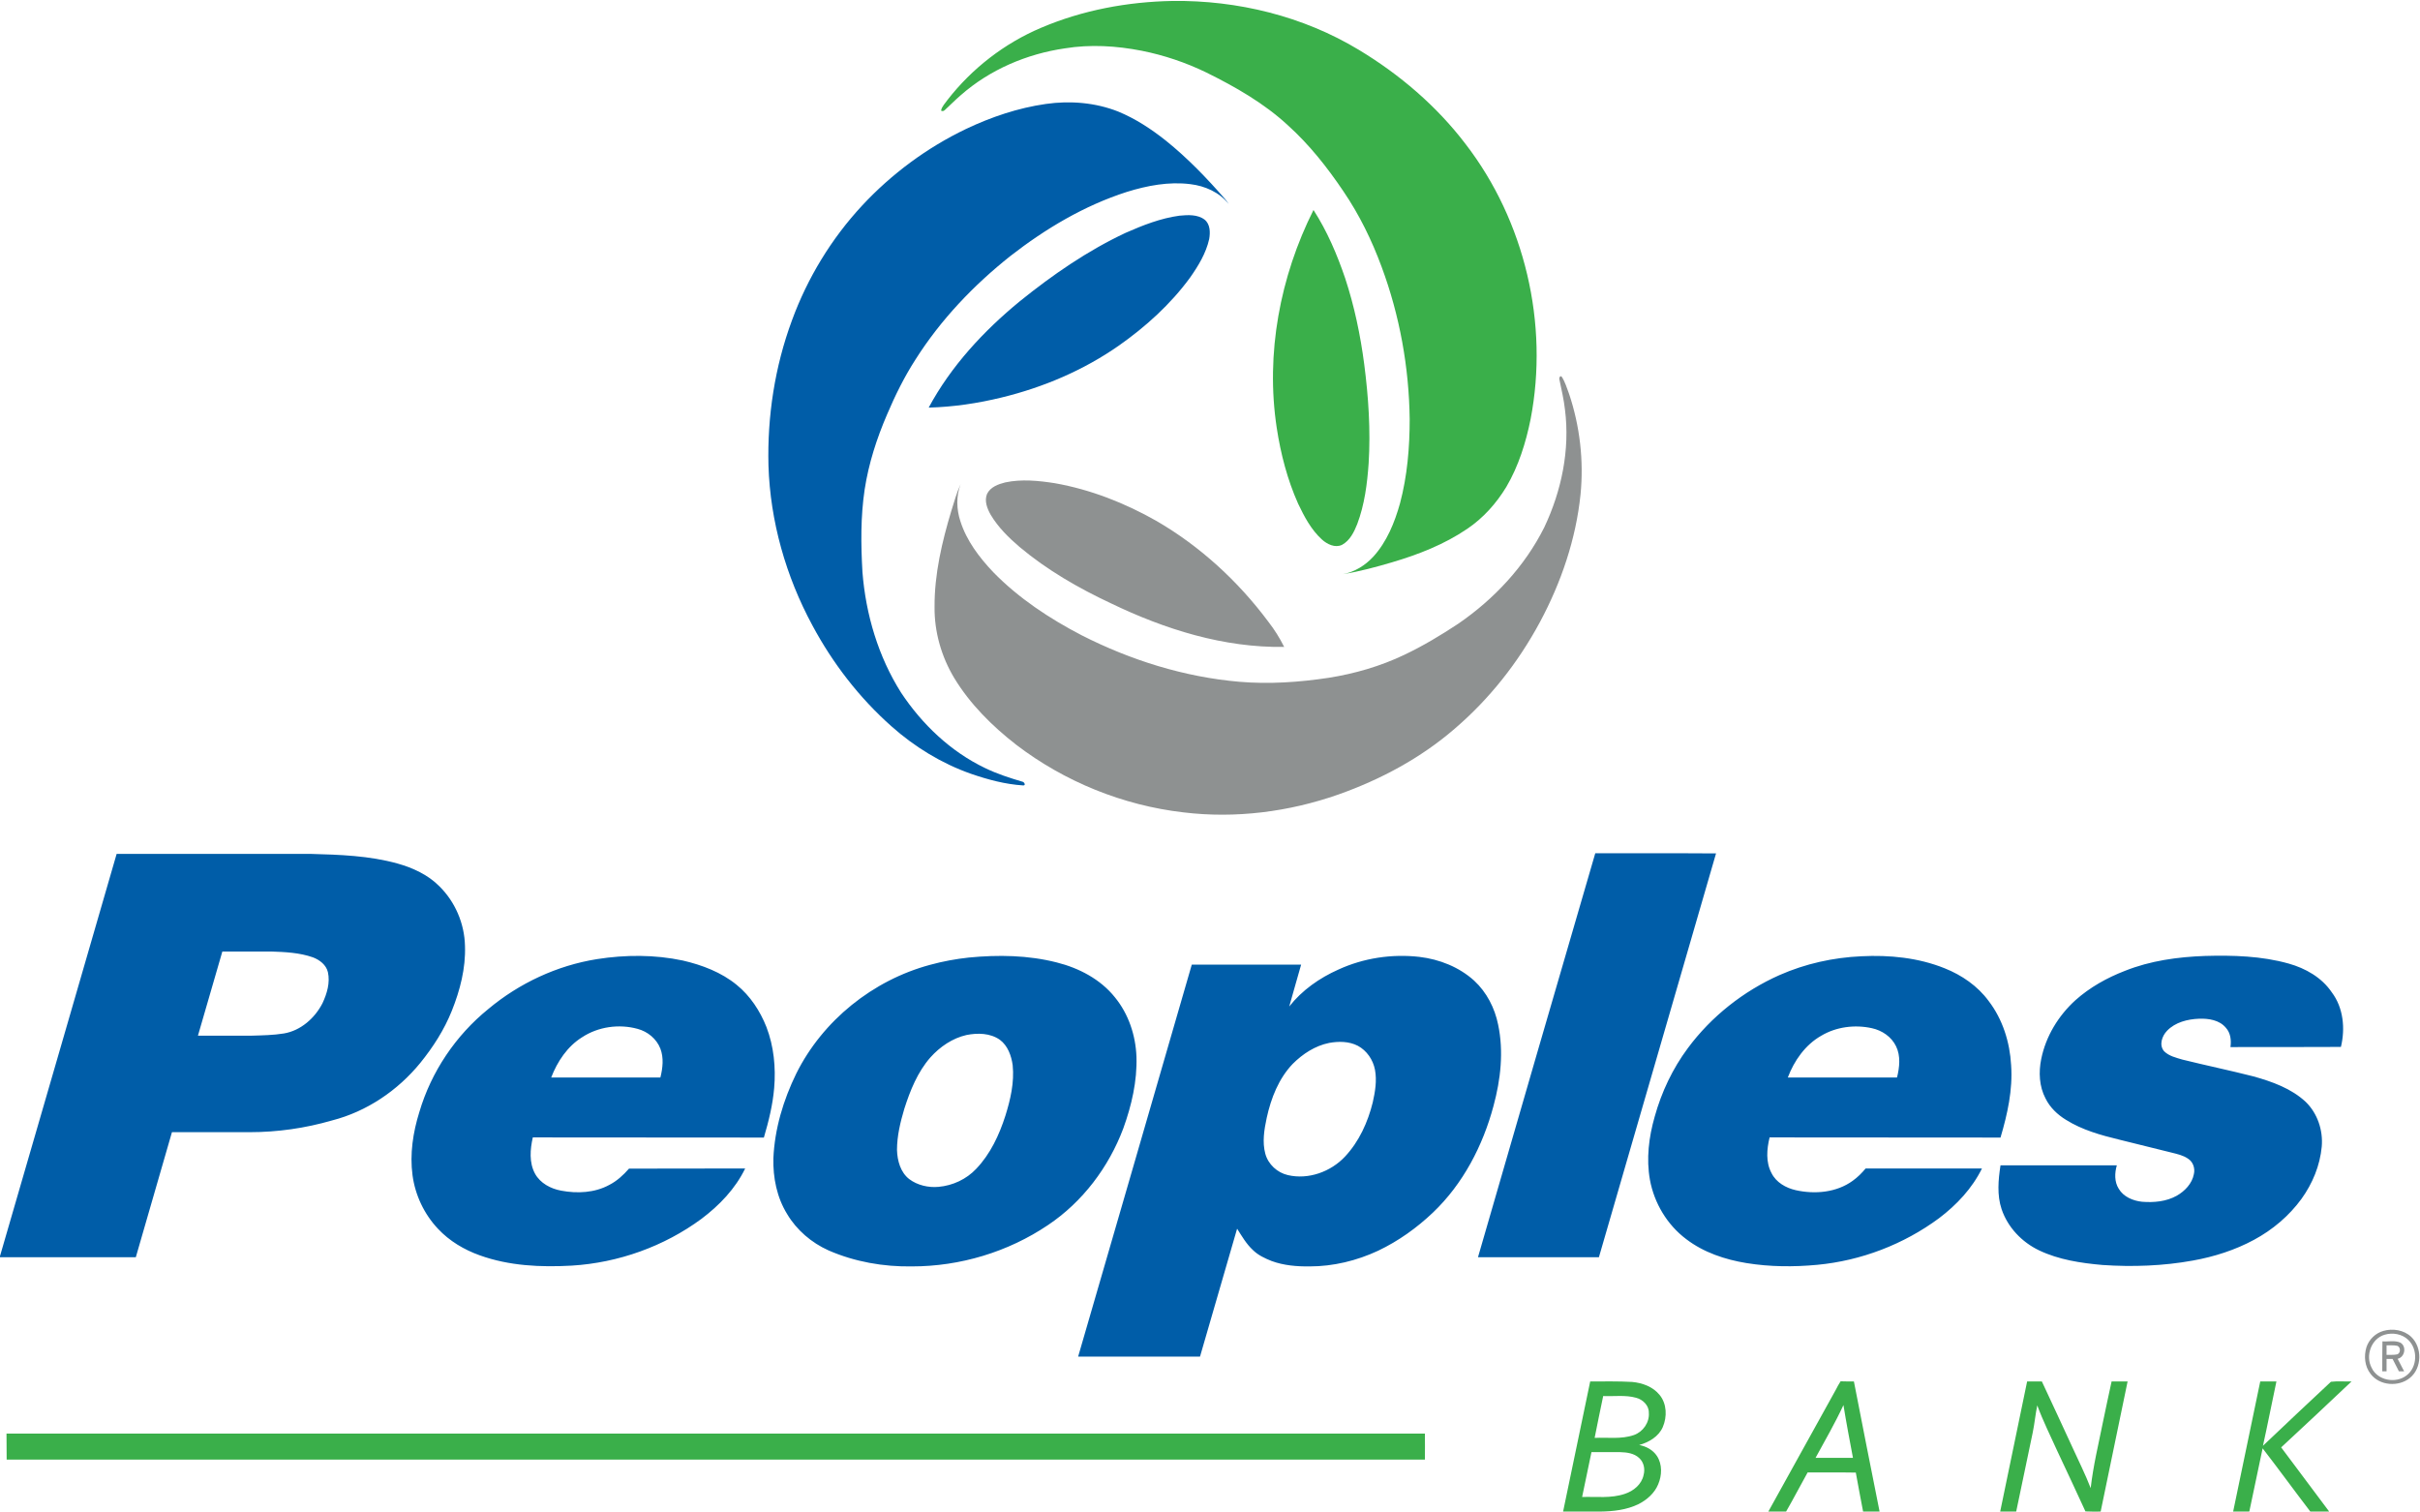 <svg version="1.2" xmlns="http://www.w3.org/2000/svg" viewBox="0 0 1527 954">
	<title>SE59677_logo_orig-svg</title>
	<style>
		.s0 { fill: #3aaf4a } 
		.s1 { fill: #005da8 } 
		.s2 { fill: #8e9191 } 
	</style>
	<g id="#3aaf4aff">
		<path id="Layer" class="s0" d="m657 17.5c26.1-11.1 54.5-16.4 82.9-16.9 41-0.5 82.4 9.6 117.6 30.9 25.7 15.5 49 35.4 67.2 59.3 37.5 48.6 52.7 113.5 41.1 173.7-3 14.8-7.6 29.6-15.3 42.7-6.3 10.4-14.6 19.7-24.7 26.5-14.4 9.8-30.8 16.2-47.4 21.1-10.2 3-20.5 5.8-31 7.5 7.4-1.4 14-5.5 19.1-11 8.6-9.4 13.5-21.6 16.9-33.7 4.6-17.3 6.1-35.3 6.1-53.1-0.4-32.7-6.3-65.4-17.7-96.1-6.2-16.8-14.1-33-24.2-47.8-10.1-15-21.4-29.3-34.8-41.4-15.2-14.1-33.3-24.4-51.7-33.5-13-6.3-26.7-10.9-40.8-13.7-15.9-3.1-32.3-4.1-48.3-1.5-24.1 3.5-47.4 13.4-65.8 29.6-3.5 3-6.7 6.3-10.1 9.4q-1.1 1-2.3 0.3c0.5-2.7 2.6-4.6 4.1-6.8 15.4-19.8 35.9-35.7 59.1-45.5zm171.8 115c8.6 13.3 14.9 28.1 20 43.1 5.8 17.6 9.6 35.8 12 54.1 2.7 20.8 4.1 41.8 2.8 62.7-0.9 13-2.6 26.1-7.2 38.3-2 5-4.6 10.4-9.6 13.1-4.4 2.1-9.4-0.4-12.7-3.4-6.8-6.2-11.1-14.4-15-22.6-6.8-15.2-11-31.5-13.5-47.9-7.1-46.8 2.1-95.3 23.2-137.4z"/>
		<path id="Layer" fill-rule="evenodd" class="s0" d="m986.3 953.8c5.7-27.4 11.4-54.7 17.1-82.1 8.8 0 17.7-0.2 26.5 0.3 6.4 0.6 13.1 3 17.3 8.2 4.6 5.6 4.8 13.8 2 20.3-2.6 6-8.8 9.6-14.9 11.3 4.4 0.8 8.7 3.1 11.2 6.9 3.5 5.3 3.2 12.3 0.8 17.9-2.3 5.6-7.1 9.8-12.4 12.5-7.6 3.7-16.1 4.6-24.4 4.7q-11.6 0-23.2 0zm19.9-46.5c8.2-0.4 16.8 1 24.8-1.8 5.7-2 9.9-7.9 9.4-14.1 0.1-4.6-3.8-8.3-8-9.4-6.7-1.9-13.9-0.8-20.8-1.1-1.8 8.8-3.7 17.6-5.4 26.4zm-2 9c-2 9.4-3.9 18.9-5.9 28.3 9-0.3 18.3 1 27-2 5.5-1.8 10.6-6 11.8-11.9 1-3.7 0.2-8-2.8-10.7-3.2-3-7.8-3.6-12-3.7-6 0-12 0-18.1 0zm154.2-39.4c0.9-1.8 1.9-3.6 3-5.3 2.8 0.1 5.6 0.1 8.4 0.1q8 41.1 16.2 82.1c-3.5 0-6.9 0-10.4 0-1.5-8.2-3.2-16.4-4.6-24.6-10.1-0.2-20.3 0-30.4-0.1-4.6 8.2-8.9 16.6-13.6 24.7-3.8 0-7.5 0-11.2 0 14.2-25.6 28.4-51.3 42.6-76.9zm-12.8 43c7.9 0 15.7 0 23.6 0-2.1-11.1-4.2-22.2-6-33.3-5.3 11.4-11.6 22.3-17.6 33.3zm133.5-48.2q4.6 0 9.3 0c6.5 13.8 12.9 27.8 19.3 41.6 3.9 8.6 8.1 16.9 11.5 25.7 1.6-14 4.9-27.7 7.7-41.5 1.8-8.6 3.6-17.2 5.5-25.8 3.3 0 6.7 0 10.1 0-5.6 27.4-11.4 54.7-17 82.1-3.2 0-6.4 0.1-9.6-0.1-5.8-12.8-11.9-25.5-17.8-38.2-4.3-9.5-9-18.9-12.6-28.7-1.2 5.7-1.7 11.6-2.9 17.3-3.5 16.6-6.9 33.2-10.4 49.7-3.4 0-6.8 0-10.1 0 5.7-27.4 11.3-54.8 17-82.1zm147.1 0c3.4 0 6.8 0 10.2 0-2.9 13.5-5.5 27.1-8.5 40.6 14.2-13.5 28.5-27 42.9-40.4 4.2-0.5 8.6-0.1 13-0.2-14.7 14-29.6 27.8-44.4 41.6q15.2 20.2 30.3 40.5c-4 0-7.9 0-11.9 0-10.1-13.2-19.9-26.7-30.1-39.9-2.8 13.3-5.6 26.6-8.4 39.9q-5.1 0-10.2 0c5.7-27.4 11.4-54.7 17.1-82.1zm-1422.1 32.9q447.5 0 895 0c0 5.5 0.1 11 0 16.4q-447.5 0-894.9 0c-0.1-5.4 0-10.9-0.1-16.4z"/>
	</g>
	<g id="#005da8ff">
		<path id="Layer" class="s1" d="m659.9 65.6c15.3-2.2 31.3-0.9 45.7 4.8 10.9 4.5 20.8 11 30 18.3 13.7 11 25.9 23.7 37.4 36.9q1.3 1.5 2.3 3.1c-5.9-7.4-15-11.4-24.2-12.5-13.6-1.7-27.2 0.9-40.1 4.9-26.8 8.6-51.3 23.2-73.4 40.4-23.2 18.4-44 40.2-59.9 65.3-7.1 11-12.9 22.8-18 34.8-6.5 15.1-11.6 30.9-14.1 47.2-2.6 17.3-2.4 34.8-1.4 52.2 2.1 26.7 10 53.4 24.4 76.1 13.2 19.9 31.2 37.1 52.9 47.5 7.6 3.7 15.7 6.3 23.8 8.7 1 0.2 2.2 2.4 0.3 2.3-11.3-0.7-22.4-3.7-33.1-7.4-18.4-6.5-35.4-16.9-50-29.9-20.3-18-37.1-39.8-49.9-63.7-16.7-30.9-26.6-65.6-27.7-100.8-0.8-31.1 4-62.4 14.8-91.6 9.8-26.8 24.9-51.6 44.3-72.5 18.6-20 40.9-36.5 65.5-48.3 16-7.6 32.9-13.3 50.4-15.8zm50.4 81.3c10.9-4.8 22.1-9.2 33.9-10.8 5.3-0.5 11.4-0.9 15.9 2.5 3.6 2.9 3.6 8.1 2.9 12.2-2 9-6.9 17-12.1 24.4-12.3 16.8-27.9 30.9-44.8 42.8-22.3 15.6-47.7 26.4-74 32.8-15.1 3.7-30.6 6-46.1 6.4 14.1-26.2 34.6-48.3 57.5-67.1 20.7-16.7 42.7-31.9 66.8-43.2z"/>
		<path id="Layer" fill-rule="evenodd" class="s1" d="m1006.6 538.4c25.4 0.1 50.8-0.1 76.2 0.1-24.7 84.9-49.2 169.9-73.9 254.8-25.4 0-50.9 0-76.3 0 24.6-85 49.2-170 74-254.9zm-1006.6 254.2c24.6-84.6 49.1-169.2 73.6-253.8 40.8 0 81.5 0 122.3 0 18.4 0.5 37.1 1.1 55 6.1 9.6 2.7 19.2 7.1 26.3 14.3 10 9.8 15.9 23.6 16.2 37.7 0.5 14-3.1 27.9-8.3 40.9-4.8 12-11.8 22.9-19.9 32.9-14.2 17.4-33.8 30.7-55.7 36.3-16.9 4.9-34.4 7.4-52 7.4-16.3 0-32.6 0-49 0-7.6 26.3-15.2 52.6-22.8 78.9-28.6 0-57.1 0-85.7 0zm140.3-192.2c-5.1 17.7-10.3 35.4-15.4 53.1q17 0 34 0c6.8-0.2 13.6-0.3 20.3-1.4 10.6-1.8 19.5-9.7 24.3-19.1 2.8-6 4.9-12.9 3.4-19.6-1.1-4.6-5.2-7.7-9.4-9.3-8.5-3-17.6-3.4-26.5-3.7q-15.3 0-30.7 0zm1251 2.8c17.7-0.5 35.7 0 52.8 4.8 10.7 3 20.9 8.8 27.2 18.1 7.4 9.8 8.6 22.9 5.8 34.5-23.2 0.1-46.5 0.1-69.7 0.1 0.6-4.3 0.1-8.9-2.9-12.2-4.1-4.9-10.9-5.9-16.9-5.7-7.3 0.3-15 2.2-20.2 7.6-3.2 3.3-5.2 9-1.9 12.9 3.1 3.1 7.6 4.1 11.6 5.3 14.9 3.7 29.9 6.8 44.8 10.6 11.8 3.3 23.9 7.6 33 16.1 7.4 7.2 11 17.9 10.1 28.2-1.1 11.9-5.8 23.3-12.8 33-7.8 10.7-18.2 19.5-29.9 25.8-12 6.5-25.2 10.7-38.6 13.1-18.7 3.4-38 4.1-57 2.8-13.7-1.2-27.6-3.3-40-9.2-10.9-5.2-19.8-14.5-23.7-26-3-8.9-2.1-18.6-0.7-27.7 24.5 0 48.9 0 73.4 0-1.4 4.8-1.6 10.4 1.2 14.8 3 5.1 9 7.6 14.7 8.2 7.4 0.6 15.3-0.1 21.9-3.8 5.1-2.9 9.7-7.7 10.8-13.6 0.9-3.7-0.5-7.8-3.7-9.8-3-2.1-6.7-2.9-10.3-3.8-11-2.7-22-5.4-33.1-8.2-11.6-2.8-23.4-6.1-33.6-12.5-5.4-3.3-10.1-7.8-12.9-13.5-4-7.6-4.4-16.6-2.7-24.9 2.9-14.3 10.8-27.3 21.6-37.1 9.1-8.1 19.8-14.1 31.2-18.5 16-6.4 33.4-8.8 50.5-9.4zm-1014.6 2c17.9-2.8 36.4-2.9 54.2 0.9 12.1 2.8 24.3 7.4 34 15.4 8.5 6.9 14.7 16.4 18.7 26.5 4.7 12.2 6 25.6 4.9 38.5-0.9 10.7-3.5 21.1-6.5 31.3-48.6-0.1-97.2 0-145.8-0.1-1.7 7.5-2.4 15.9 1.4 22.9 3.3 6 9.9 9.5 16.5 10.7 10.1 1.9 21.1 1.4 30.3-3.6 4.9-2.5 8.9-6.2 12.5-10.3 24.4-0.1 48.9 0 73.3-0.1-6.2 12.8-16.3 23.3-27.6 31.8-23.6 17.4-52.4 27.7-81.8 29.5-19.5 1.1-39.5 0.2-58.1-6.5-9.8-3.5-19.1-9-26.3-16.7-8.7-9.2-14.4-21.2-16.1-33.8-1.8-13.4 0.3-27.1 4.3-39.9 7.5-25.4 22.9-48.3 43.5-65 19.5-16.3 43.4-27.5 68.6-31.5zm-9.4 49.3c-9.3 5.8-15.6 15.3-19.5 25.4q34.5 0 68.9 0c1.5-6 2.2-12.4 0-18.2-2.4-6.2-8-10.8-14.4-12.5-11.7-3.2-24.8-1.4-35 5.3zm244.1-50.3c18.5-1.8 37.4-1.5 55.4 3.1 14 3.5 27.6 10.6 36.7 22 8.6 10.5 13.1 24 13.6 37.5 0.5 15.4-3.1 30.8-8.3 45.2-9.2 24.5-25.7 46.4-47.5 61-25.2 17-55.5 26.1-85.8 26.1-18 0.3-36.2-2.9-52.7-10.1-10.7-4.8-20.1-12.8-26.1-22.9-6.5-10.5-9-23-8.7-35.2 0.8-18.6 6.3-36.8 14.4-53.4 16.7-33.6 48.4-59 84.5-68.7 8-2.2 16.2-3.7 24.5-4.6zm-1.6 48.9c-8.8 2-16.7 7.4-22.7 14.1-8.1 9.2-12.8 20.9-16.5 32.5-2.5 8.4-4.6 17.1-4.6 25.9 0.2 6.8 2.2 14.1 7.7 18.4 5.2 3.9 12.1 5.5 18.5 4.9 9-0.8 17.6-4.8 23.8-11.4 8.9-9.3 14.5-21.3 18.4-33.5 3.2-10.2 5.7-21 4.6-31.8-0.8-6-3.1-12.4-8.1-16.1-6.1-4.3-14.1-4.4-21.1-3zm234.7-41.3c15.9-7.3 33.8-10 51.2-8 12.6 1.5 25 6.4 34.5 15 7.9 7.3 13 17.3 15.1 27.7 3.6 17 1.6 34.7-2.9 51.3-6.7 25.1-19.2 49.2-38.2 67.3-10.2 9.7-21.8 18-34.6 24.1-13.5 6.3-28.3 9.9-43.2 9.9-8.1 0.1-16.4-0.6-24-3.4-4.3-1.7-8.6-3.7-11.9-7-4.1-3.8-6.9-8.7-9.9-13.4-7.8 26.9-15.6 53.8-23.4 80.7q-38.4 0-76.9 0c23.9-82.4 47.9-164.9 71.7-247.3q34.5 0 69 0c-2.4 8.8-5.1 17.5-7.5 26.4 8.1-10.3 19.1-18 31-23.3zm-5.9 46.3c-8.8 1.8-16.6 6.9-22.9 13.2-8.9 9.3-13.7 21.7-16.4 34-1.6 7.5-2.9 15.3-0.9 22.7 1.8 6.7 7.6 12 14.3 13.5 12.9 3 27-2.1 36-11.7 8.9-9.5 14.4-21.7 17.5-34.2 1.5-6.7 2.7-13.7 1.4-20.6-1.2-6.3-5.2-12.1-10.8-15.1-5.6-2.9-12.2-2.9-18.2-1.8zm284.2-42.8c16.3-7.2 33.9-11.1 51.7-11.9 17.8-0.9 36 0.9 52.6 7.6 10.8 4.3 20.8 11.2 27.7 20.6 8.9 11.6 13.4 26.1 14.2 40.5 1.1 15.5-2.3 30.9-6.7 45.7-48.6-0.1-97.1 0-145.7-0.1-1.8 7.4-2.5 15.6 1.2 22.5 2.9 5.9 9.1 9.4 15.3 10.8 12.1 2.7 25.7 1.5 35.9-5.9 3.1-2.2 5.8-4.9 8.2-7.8 24.5 0.1 49 0 73.4 0-6.2 12.6-16 23-27.1 31.4-22.3 16.5-49.2 26.8-76.8 29.4-14.9 1.4-29.9 1.3-44.7-1.1-13.5-2.2-27-6.7-38-15.1-12-9-20.2-22.7-22.9-37.4-2.4-13.3-0.7-27 3-39.9 4.3-15.5 11.3-30.3 20.9-43.2 14.8-20 35.1-36 57.8-46.1zm26.3 38.3c-10 5.7-17 15.7-21 26.3q34.5 0 68.9 0c1.6-6.4 2.4-13.6-0.6-19.7-2.9-6-8.8-10-15.2-11.4-10.8-2.4-22.6-0.9-32.1 4.8z"/>
	</g>
	<g id="#8e9191ff">
		<path id="Layer" class="s2" d="m984 239.6c-0.4-0.9 0.4-3.1 1.5-1.8 2.1 3.3 3.2 7.1 4.6 10.8 6.8 20.3 9.3 42.1 7.2 63.4-2.9 28.2-12.2 55.5-25.6 80.5-13.7 25.5-31.9 48.6-53.9 67.4-21.4 18.5-46.7 32-73.2 41.4-31.3 11-65 15.3-97.9 11.3-38.1-4.4-74.9-19.3-105.4-42.6-15.2-11.8-29.2-25.7-39.2-42.2-8.1-13.5-12.6-29.2-12.4-45-0.1-20.6 4.7-40.9 10.6-60.5 1.8-5.6 3.3-11.4 5.8-16.7-2.8 7.4-2.6 15.8-0.1 23.3 3.9 12.3 11.9 22.8 20.7 32.1 16.1 16.5 35.5 29.3 55.9 39.9 30.9 15.7 64.7 26.3 99.4 29.3 18.8 1.6 37.7 0.3 56.3-2.5 16.5-2.6 32.7-7.3 47.8-14.5 11.8-5.6 23.1-12.4 34-19.6 22.6-15.5 42-36.2 54.3-60.8 10.9-23 16.3-48.9 13.1-74.2-0.7-6.4-2.2-12.7-3.5-19zm-349.7 64.8c10.3-2.2 21-1.1 31.3 0.5 22.6 4 44.2 12.5 64.1 23.8 27.6 16 51.6 38.1 70.6 63.6 3.9 5 7.2 10.3 10 15.9-38.1 0.6-75.3-11.1-109.3-27.5-20.5-9.6-40.3-21-57.7-35.6-6.9-5.9-13.5-12.4-18.2-20.3-2.2-3.9-4.1-8.7-2.3-13.1 2.1-4.4 7.1-6.2 11.5-7.3z"/>
		<path id="Layer" fill-rule="evenodd" class="s2" d="m1503.9 839.8c5.9-1.7 12.9-0.6 17.5 3.7 7.1 6.7 6.9 19.7-0.7 25.9-7.1 5.9-19.2 5.1-24.9-2.5-3.7-4.7-4.3-11.2-2.6-16.8 1.6-4.9 5.7-8.9 10.7-10.3zm0.8 2.4c-8.5 2.5-12.3 13.3-8.2 20.9 3.7 8 15.2 10.1 22 4.8 6.9-5.2 7.3-16.6 1-22.5-3.8-3.7-9.8-4.7-14.8-3.2zm-1.4 4.2c3.7 0.3 7.8-0.8 11.3 0.8 4.1 2.3 2.9 9.2-1.7 10.2 1.3 2.7 2.8 5.2 4.1 7.9q-1.7 0-3.3 0c-1.3-2.6-2.6-5.2-4-7.8q-1.9 0-3.8 0 0 3.9 0 7.8c-0.7 0-2 0-2.7 0 0-6.3 0-12.6 0.1-18.9zm2.6 2.5q0 3 0 6c2.2-0.1 4.5 0.2 6.7-0.3 2.3-0.7 2.3-4.7 0-5.4-2.2-0.5-4.5-0.2-6.7-0.3z"/>
	</g>
</svg>